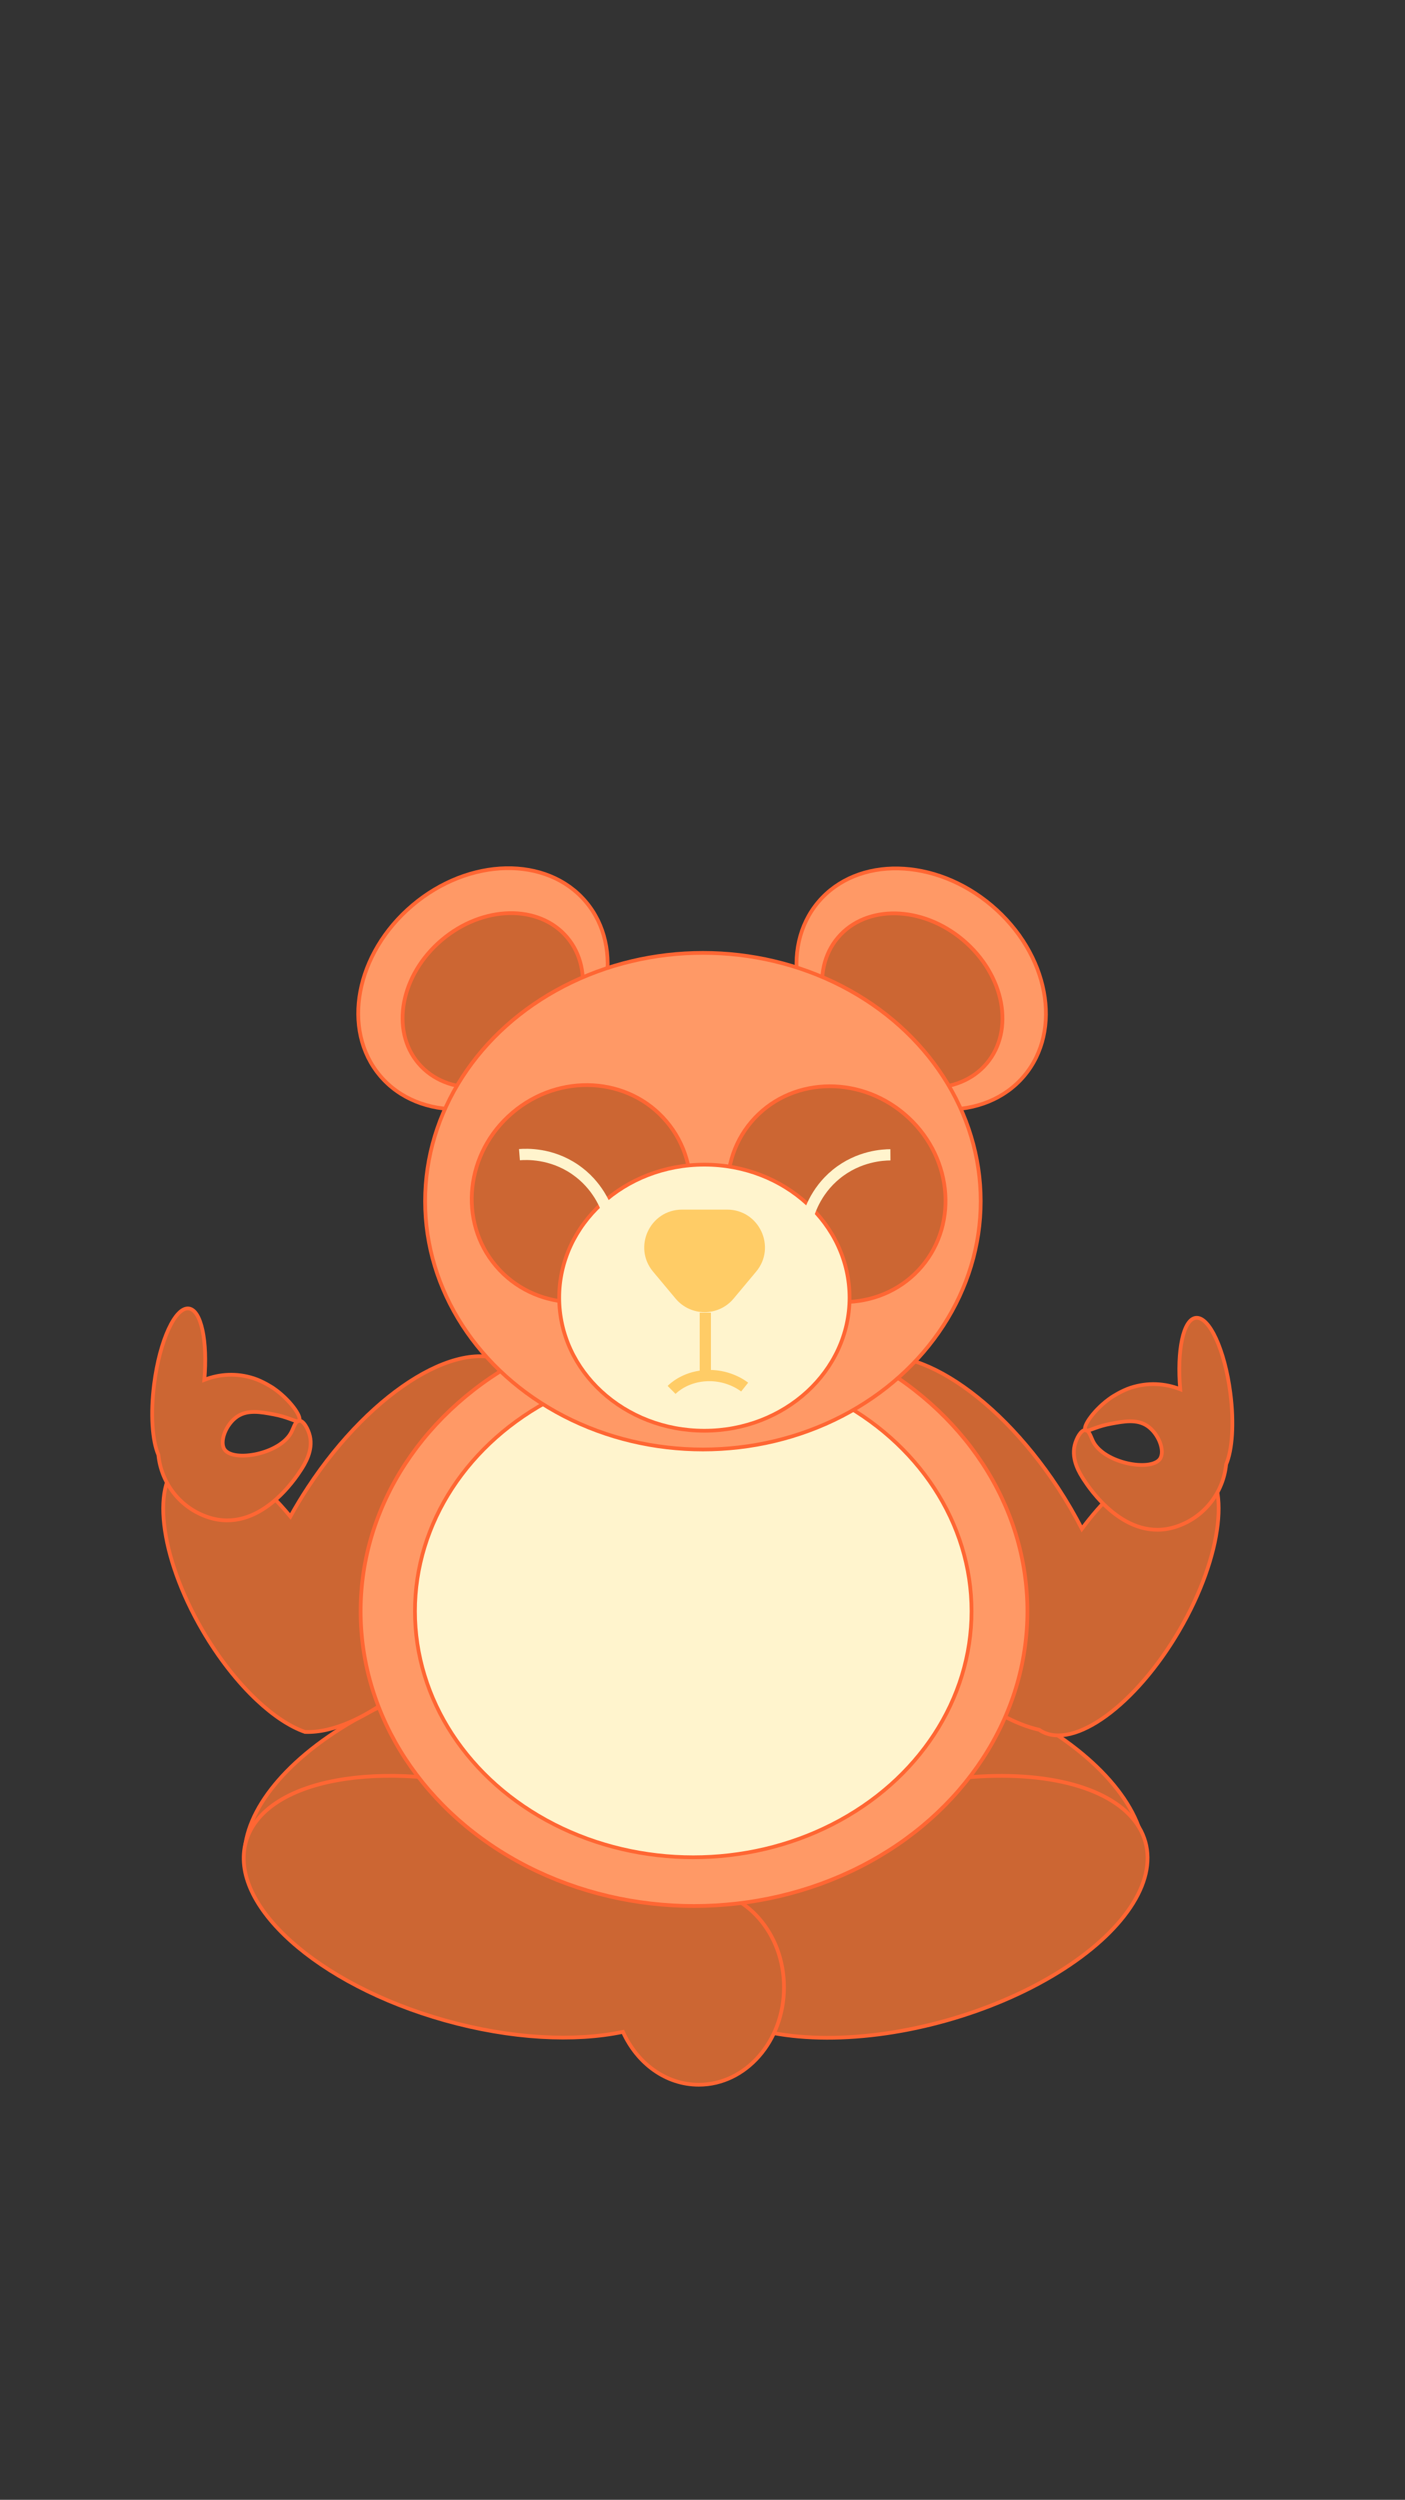 <?xml version="1.0" encoding="utf-8"?>
<!-- Generator: Adobe Illustrator 23.0.2, SVG Export Plug-In . SVG Version: 6.00 Build 0)  -->
<svg version="1.1" xmlns="http://www.w3.org/2000/svg" xmlns:xlink="http://www.w3.org/1999/xlink" x="0px" y="0px"
	 viewBox="0 0 750 1334" style="enable-background:new 0 0 750 1334;" xml:space="preserve">
<rect x="0" y="0" width="750" height="1334" fill="#333333" stroke="none"/>
<style type="text/css">
	.st0{display:none;}
	.st1{display:inline;}
	.st2{fill:#FFCC99;}
	.st3{fill:#CCCCFF;}
	.st4{fill:#D7D7FF;}
	.st5{fill:#E1E1FF;}
	.st6{fill:#EBEBFF;}
	.st7{fill:#F5F5FF;}
	.st8{fill:#FFCC66;stroke:#FBDD3B;stroke-width:2;stroke-miterlimit:10;}
	.st9{fill:#7F47DD;stroke:#BB83FF;stroke-width:2;stroke-miterlimit:10;}
	.st10{fill:#CC6633;stroke:#FF6633;stroke-width:2;stroke-miterlimit:10;}
	.st11{fill:#FFEE96;stroke:#FBDD3B;stroke-width:2;stroke-miterlimit:10;}
	.st12{fill:#FFF4CD;stroke:#FBDD3B;stroke-width:2;stroke-miterlimit:10;}
	.st13{fill:#CC99FF;stroke:#BB83FF;stroke-width:2;stroke-miterlimit:10;}
	.st14{fill:#FFF4CD;stroke:#BB83FF;stroke-width:2;stroke-miterlimit:10;}
	.st15{fill:#FF9966;stroke:#FF6633;stroke-width:2;stroke-miterlimit:10;}
	.st16{fill:#FFF4CD;stroke:#FF6633;stroke-width:2;stroke-miterlimit:10;}
	.st17{fill:#FFCC66;}
	.st18{fill:none;stroke:#FFCC66;stroke-width:6;stroke-miterlimit:10;}
	.st19{fill:none;stroke:#FFF4CD;stroke-width:6;stroke-miterlimit:10;}
</style>
<g id="Layer_8" class="st0">
	<g id="Layer_1" class="st1">
		<rect class="st2" width="750" height="1334"/>
		<path class="st3" d="M698.45,852.98c0.03,0.48,0.05,0.96,0.05,1.45c-0.44,157.78-145,285.57-323.25,285.57
			S52.44,1012.21,52,854.43c0-0.48,0.01-0.97,0.05-1.45c1.09-16.34,2.99-34.31,5.78-53.66c18.14-125.62,88.88-328.39,193.09-476.61
			c34.17-48.09,106.13-126.33,106.13-126.33s26.76-9.78,36.4,0c35.76,36.31,71.96,78.24,106.13,126.33
			c118.98,167.47,174.96,351,193.09,476.61C695.46,818.67,697.37,836.64,698.45,852.98z"/>
	</g>
	<g id="Layer_11" class="st1">
	</g>
	<g id="Layer_12" class="st1">
	</g>
	<g id="Layer_2" class="st1">
		<path class="st4" d="M662.17,868.52c0.03,0.43,0.04,0.86,0.04,1.29C661.81,1009.7,533.64,1123,375.6,1123S89.39,1009.7,89,869.81
			c0-0.43,0.01-0.86,0.04-1.29c0.96-14.49,2.65-30.42,5.13-47.58c16.08-111.38,78.8-291.16,171.2-422.58
			c30.29-42.64,94.1-112.01,94.1-112.01s23.73-8.67,32.27,0c31.7,32.19,63.8,69.37,94.1,112.01
			c105.49,148.49,155.12,311.2,171.2,422.58C659.51,838.1,661.2,854.03,662.17,868.52z"/>
	</g>
	<g id="Layer_3" class="st1">
		<path class="st5" d="M621.33,888.85c0.02,0.37,0.04,0.73,0.04,1.1C621.03,1009.87,511.16,1107,375.69,1107
			S130.34,1009.87,130,889.95c0-0.37,0.01-0.73,0.04-1.1c0.83-12.42,2.27-26.08,4.39-40.79c13.79-95.47,67.55-249.59,146.76-362.25
			c25.97-36.55,80.66-96.01,80.66-96.01s20.34-7.44,27.67,0c27.18,27.6,54.69,59.47,80.66,96.01
			c90.43,127.29,132.97,266.77,146.76,362.25C619.06,862.77,620.51,876.44,621.33,888.85z"/>
		<path class="st5" d="M621.33,888.85c0.02,0.37,0.04,0.73,0.04,1.1C621.03,1009.87,511.16,1107,375.69,1107
			S130.34,1009.87,130,889.95c0-0.37,0.01-0.73,0.04-1.1c0.83-12.42,2.27-26.08,4.39-40.79c13.79-95.47,67.55-249.59,146.76-362.25
			c25.97-36.55,80.66-96.01,80.66-96.01s20.34-7.44,27.67,0c27.18,27.6,54.69,59.47,80.66,96.01
			c90.43,127.29,132.97,266.77,146.76,362.25C619.06,862.77,620.51,876.44,621.33,888.85z"/>
	</g>
	<g id="Layer_4" class="st1">
		<path class="st6" d="M590.28,897.4c0.02,0.32,0.03,0.64,0.03,0.96C590.01,1003.14,494.02,1088,375.66,1088
			S161.3,1003.14,161,898.37c0-0.32,0.01-0.64,0.03-0.96c0.72-10.85,1.99-22.78,3.84-35.64c12.04-83.42,59.02-218.07,128.22-316.49
			c22.69-31.93,70.47-83.89,70.47-83.89s17.77-6.5,24.17,0c23.75,24.11,47.79,51.95,70.47,83.89
			c79.01,111.21,116.18,233.08,128.22,316.49C588.29,874.62,589.56,886.56,590.28,897.4z"/>
	</g>
	<g id="Layer_5" class="st1">
		<ellipse class="st7" cx="375.5" cy="905" rx="183" ry="163.5"/>
	</g>
</g>
<g id="Layer_10">
	
		<ellipse transform="matrix(0.303 -0.953 0.953 0.303 -578.214 1135.617)" class="st10" cx="487.06" cy="963" rx="67.51" ry="128.08"/>
	
		<ellipse transform="matrix(0.953 -0.303 0.303 0.953 -279.66 122.132)" class="st10" cx="254.06" cy="963" rx="128.08" ry="67.51"/>
	<path class="st10" d="M256.24,854.2c-20.63,31.41-46.23,54.5-68.92,64.53c-8.75,3.86-17.06,5.79-24.49,5.51
		c-8.02-2.79-16.89-8.65-25.72-16.95c-10.15-9.53-20.25-22.25-28.98-37.21c-23.25-39.84-27.9-80.42-10.4-90.63
		c13.64-7.97,36.73,4.88,57.27,29.81c2.84-5.15,5.95-10.31,9.32-15.43c34.67-52.79,83.35-82.07,108.73-65.4
		C298.43,745.11,290.9,801.41,256.24,854.2z"/>
	<path class="st10" d="M629.52,870.08c-23.25,39.85-56.29,63.87-73.79,53.66c-0.35-0.2-0.68-0.42-1.01-0.65
		c-25.37-5.72-57.07-31.38-81.71-68.89c-34.67-52.79-42.24-109.07-16.9-125.71c25.33-16.64,73.98,12.66,108.65,65.45
		c4.77,7.27,9.03,14.6,12.76,21.89c21.7-29.18,47.6-45.02,62.4-36.38C657.42,789.66,652.77,830.24,629.52,870.08z"/>
	<path class="st10" d="M160.49,784.68c-2.67,4.09-22.1,33.83-49.14,25.05c-15.22-4.94-25.32-18.35-26.79-33.32
		c-3.28-7.52-4.33-21.87-2.25-37.99c2.98-23.1,11.25-41.07,18.48-40.15c6.65,0.86,10.1,17.43,8.29,38.08
		c8.13-3.22,17.39-3.72,26.36-0.81c4.9,1.59,9.77,4.76,10.3,5.11c8.88,6.01,15.55,15.45,13.92,17.47c-0.32,0.02-0.61,0.14-0.87,0.33
		c-1.72-0.08-5.51-2.34-12.75-3.7c-6.87-1.27-13.73-2.55-19.28,1.1c-6.15,4.05-9.84,13.61-6.82,17.76
		c4.91,6.74,29.68,2.36,35.66-9.45c1-1.99,1.78-4.78,3.19-5.71c0.39,0.01,0.68-0.08,0.87-0.33c2.35-0.16,4.87,4.46,5.76,8.18
		C167.26,774.12,162.65,781.37,160.49,784.68z"/>
	<path class="st10" d="M578.59,789.68c2.67,4.09,22.1,33.83,49.14,25.05c15.22-4.94,25.32-18.35,26.79-33.32
		c3.28-7.52,4.33-21.87,2.25-37.99c-2.98-23.1-11.25-41.07-18.48-40.15c-6.65,0.86-10.1,17.43-8.29,38.08
		c-8.13-3.22-17.39-3.72-26.36-0.81c-4.9,1.59-9.77,4.76-10.3,5.11c-8.88,6.01-15.55,15.45-13.92,17.47
		c0.32,0.02,0.61,0.14,0.87,0.33c1.72-0.08,5.51-2.34,12.75-3.7c6.87-1.27,13.73-2.55,19.28,1.1c6.15,4.05,9.84,13.61,6.82,17.76
		c-4.91,6.74-29.68,2.36-35.66-9.45c-1-1.99-1.78-4.78-3.19-5.71c-0.39,0.01-0.68-0.08-0.87-0.33c-2.35-0.16-4.87,4.46-5.76,8.18
		C571.81,779.12,576.42,786.37,578.59,789.68z"/>
	
		<ellipse transform="matrix(0.963 -0.271 0.271 0.963 -257.072 169.812)" class="st10" cx="487.5" cy="1017.5" rx="128" ry="63"/>
	<path class="st10" d="M418.5,1060.5c0,28.72-20.37,52-45.5,52c-17.63,0-32.91-11.45-40.47-28.21c-25.77,5.42-59.71,3.79-95.07-6.14
		c-68.06-19.12-115.6-61.78-106.19-95.28c9.41-33.49,72.22-45.14,140.27-26.02c40.78,11.46,74.19,31.36,92.4,52.68
		c2.93-0.68,5.96-1.03,9.06-1.03C398.13,1008.5,418.5,1031.78,418.5,1060.5z"/>
</g>
<g id="Layer_7">
	<ellipse class="st15" cx="370.47" cy="859.81" rx="177.97" ry="157.31"/>
	<ellipse class="st16" cx="370.06" cy="859.81" rx="148.56" ry="131.31"/>
</g>
<g id="Layer_6">
	
		<ellipse transform="matrix(0.763 -0.646 0.646 0.763 -279.907 291.61)" class="st15" cx="257.93" cy="527.72" rx="71.93" ry="58.32"/>
	
		<ellipse transform="matrix(0.646 -0.763 0.763 0.646 -228.692 562.196)" class="st15" cx="491.93" cy="527.72" rx="58.32" ry="71.93"/>
	
		<ellipse transform="matrix(0.763 -0.646 0.646 0.763 -282.661 296.457)" class="st10" cx="263.17" cy="533.9" rx="52.02" ry="42.18"/>
	
		<ellipse transform="matrix(0.646 -0.763 0.763 0.646 -235.095 560.747)" class="st10" cx="487.17" cy="533.9" rx="42.18" ry="52.02"/>
	<ellipse class="st15" cx="375.22" cy="641" rx="148.29" ry="132.5"/>
	
		<ellipse transform="matrix(0.763 -0.647 0.647 0.763 -338.32 351.685)" class="st10" cx="310.02" cy="636.81" rx="59.63" ry="56.66"/>
	
		<ellipse transform="matrix(0.647 -0.763 0.763 0.647 -328.425 565.405)" class="st10" cx="446.25" cy="637.3" rx="56.02" ry="59.63"/>
	<ellipse class="st16" cx="376" cy="692.5" rx="77.5" ry="71"/>
</g>
<g id="Layer_9">
	<path class="st17" d="M391.6,692.99l12.02-14.38c10.98-13.13,1.64-33.11-15.48-33.11h-24.04c-17.12,0-26.45,19.97-15.48,33.11
		l12.02,14.38C368.71,702.63,383.54,702.63,391.6,692.99z"/>
	<line class="st18" x1="376.5" y1="700.5" x2="376.5" y2="734.5"/>
	<path class="st19" d="M324.71,647.83c-1.2-3.69-5.51-15.39-17.77-23.78c-12.8-8.76-25.88-8.18-29.65-7.88"/>
	<path class="st19" d="M430.69,651.74c0.89-3.77,4.21-15.79,15.73-25.17c12.03-9.79,25.12-10.29,28.89-10.31"/>
	<path class="st18" d="M358.5,741.71c1.08-1.07,6.83-6.53,17.09-7.52c12.54-1.2,21.02,5.31,21.91,6.02"/>
</g>
</svg>
